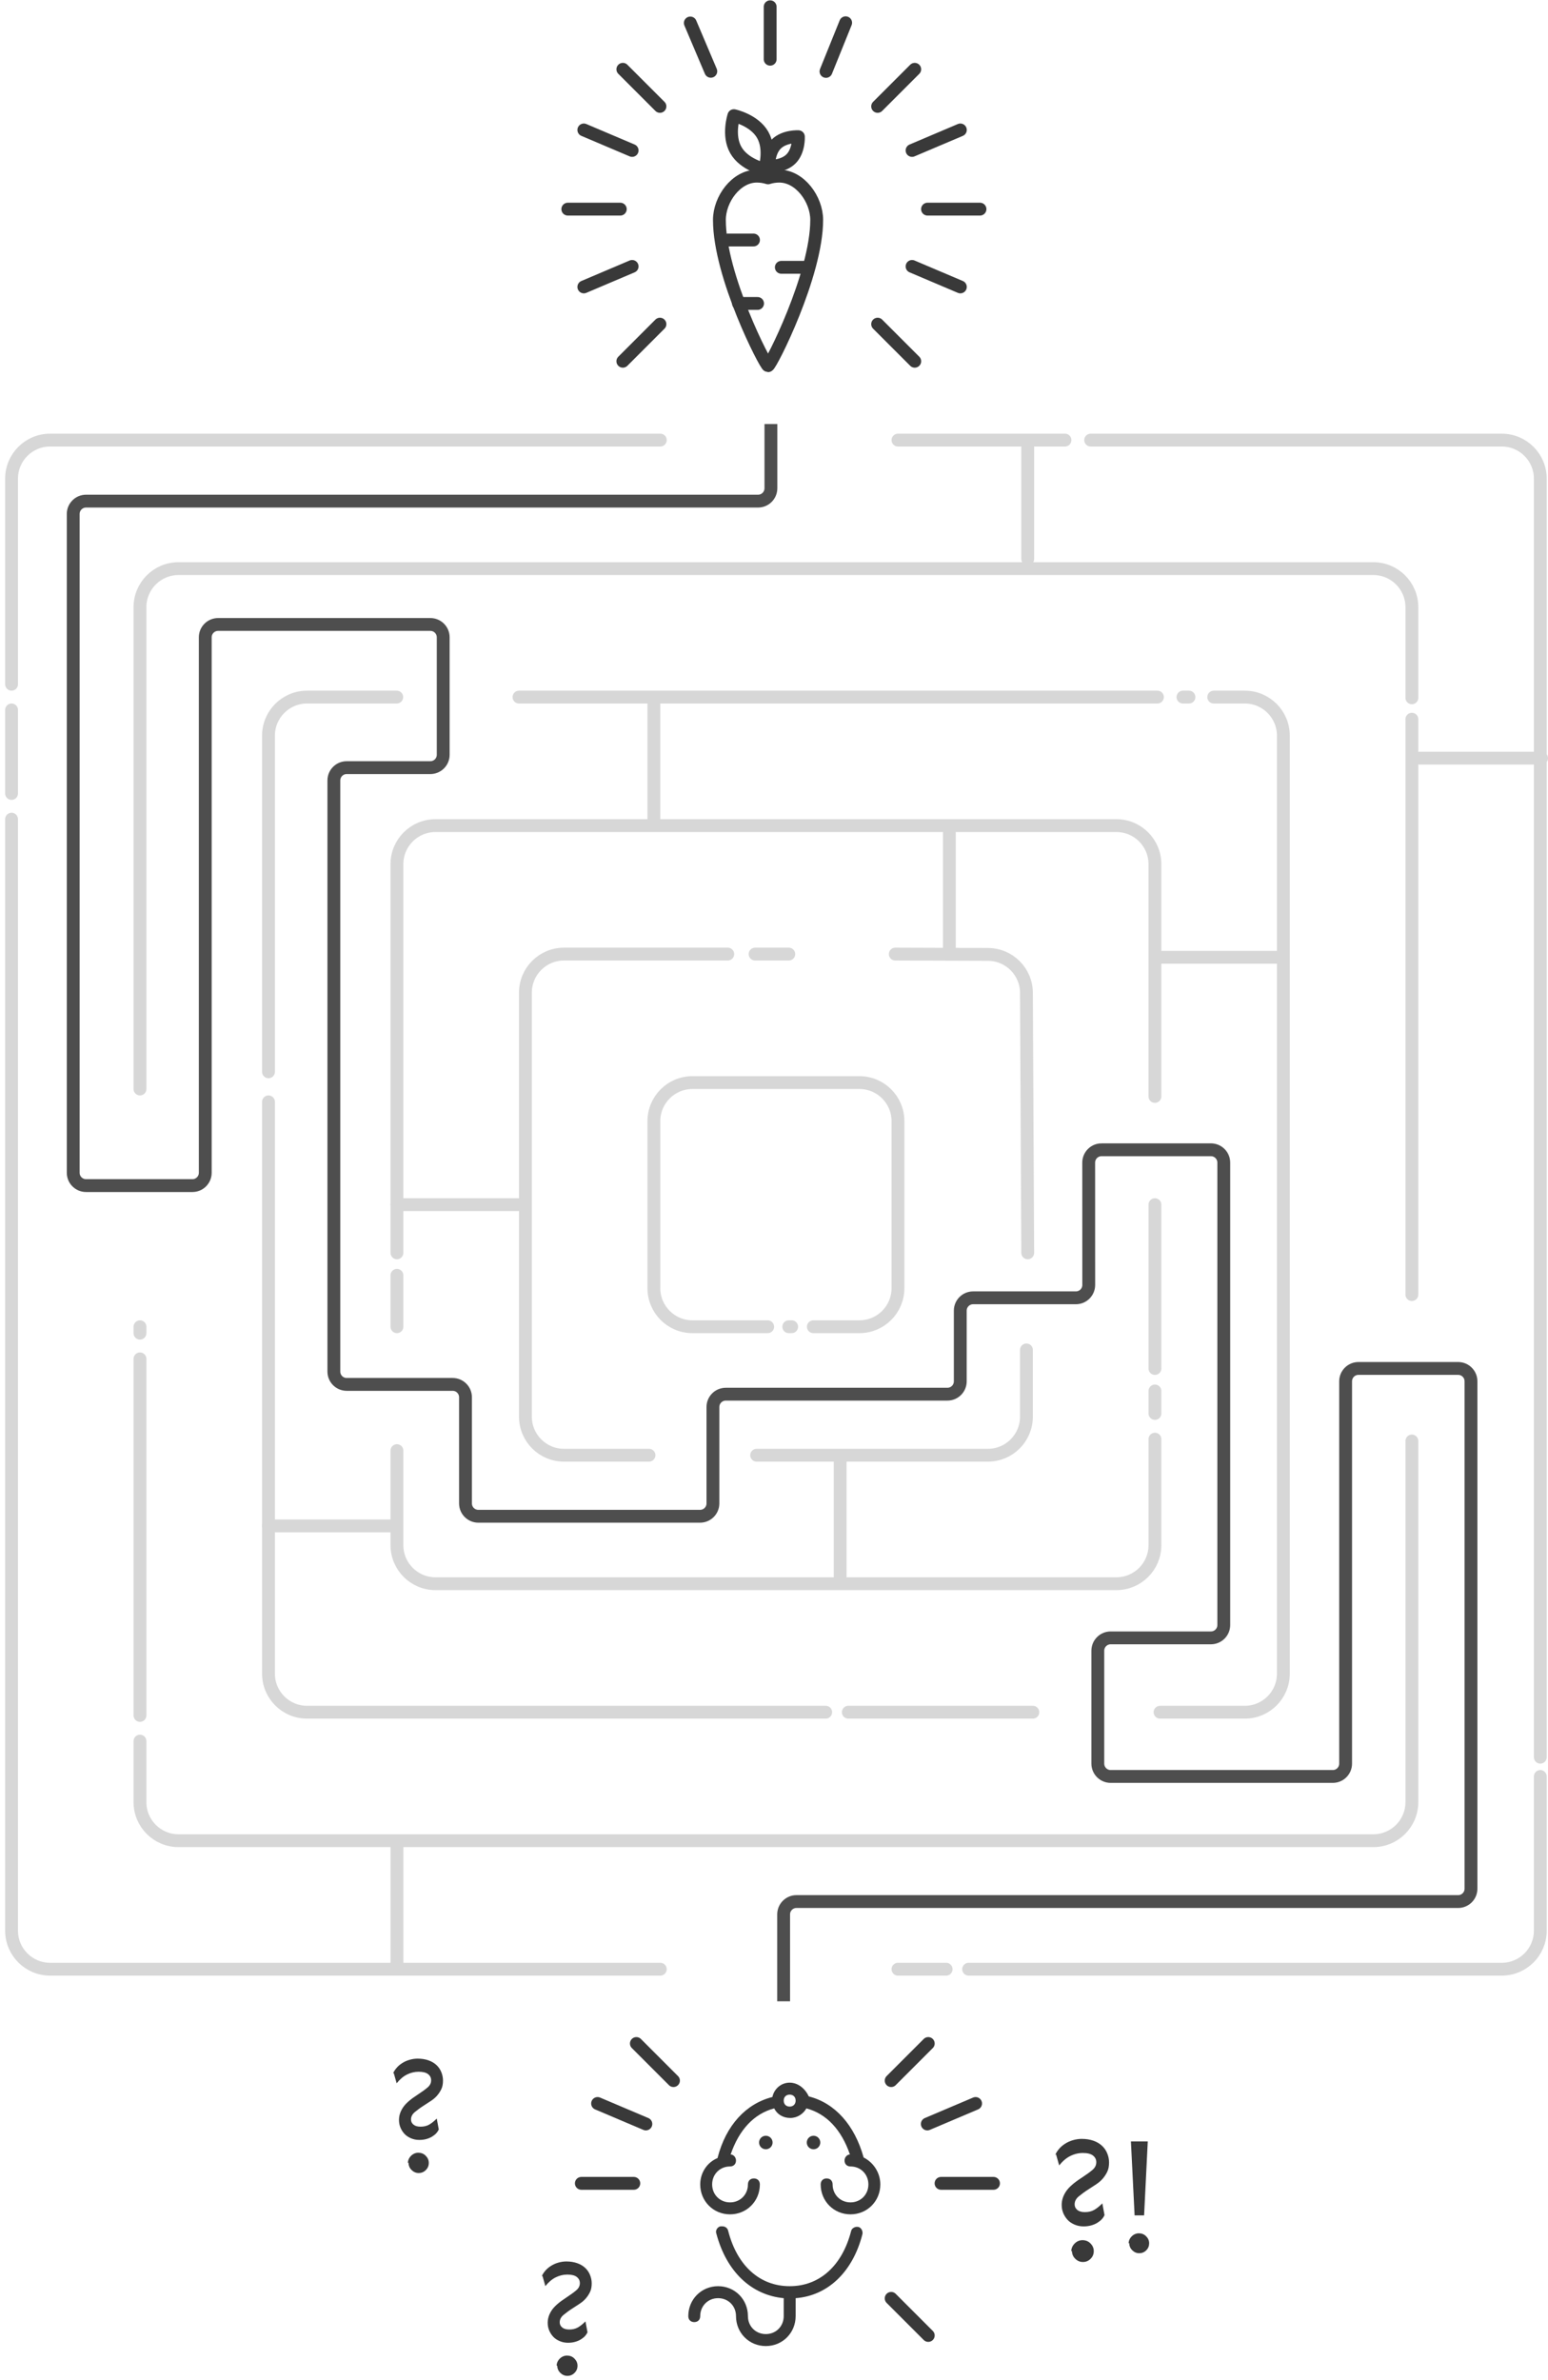 <?xml version="1.0" encoding="UTF-8"?>
<svg width="229px" height="352px" viewBox="0 0 229 352" version="1.1" xmlns="http://www.w3.org/2000/svg" xmlns:xlink="http://www.w3.org/1999/xlink">
    <!-- Generator: Sketch 45.2 (43514) - http://www.bohemiancoding.com/sketch -->
    <title>Group 7</title>
    <desc>Created with Sketch.</desc>
    <defs></defs>
    <g id="Page-1" stroke="none" stroke-width="1" fill="none" fill-rule="evenodd">
        <g id="FirmaFerma_search_mobile_not_find" transform="translate(-46, -192)">
            <g id="Group-7" transform="translate(46, 192)">
                <g id="Group-3">
                    <g id="Page-1-Copy-13" transform="translate(106.423, 17.105)" stroke="#393939" stroke-width="1.9" stroke-linecap="round" stroke-linejoin="round">
                        <path d="M11.686,3.113 C11.686,3.113 11.8,5.187 10.592,6.395 C9.383,7.604 7.311,7.489 7.311,7.489 C7.311,7.489 7.196,5.415 8.405,4.207 C9.612,2.999 11.686,3.113 11.686,3.113 Z" id="Stroke-1"></path>
                        <path d="M1.276,18.394 L5.043,18.394" id="Stroke-3"></path>
                        <path d="M9.16,22.433 L12.926,22.433" id="Stroke-5"></path>
                        <path d="M2.829,27.778 L5.646,27.778" id="Stroke-7"></path>
                        <path d="M8.857,8.946 C8.28,8.946 7.722,9.037 7.197,9.201 C6.672,9.037 6.114,8.946 5.536,8.946 C2.479,8.946 0,12.367 0,15.424 C0,23.739 6.836,36.984 7.197,36.984 C7.586,36.984 14.393,23.562 14.393,15.424 C14.393,12.367 11.915,8.946 8.857,8.946 Z" id="Stroke-9"></path>
                        <path d="M2.142,-0 C2.142,-0 1.178,2.911 2.435,5.102 C3.69,7.291 6.69,7.929 6.69,7.929 C6.69,7.929 7.654,5.016 6.398,2.828 C5.142,0.638 2.142,-0 2.142,-0 Z" id="Stroke-11"></path>
                    </g>
                    <g id="mouse" transform="translate(116.025, 327.519) rotate(-180) translate(-116.025, -327.519) translate(101.772, 308.039)" fill-rule="nonzero" fill="#393939">
                        <ellipse id="Oval" cx="16.988" cy="30.106" rx="1" ry="1"></ellipse>
                        <ellipse id="Oval" cx="9.93" cy="30.106" rx="1" ry="1"></ellipse>
                        <path d="M16.988,1.771 C18.488,1.771 19.635,2.922 19.635,4.427 C19.635,6.907 21.575,8.855 24.046,8.855 C26.516,8.855 28.457,6.907 28.457,4.427 C28.457,3.896 28.104,3.542 27.574,3.542 C27.045,3.542 26.692,3.896 26.692,4.427 C26.692,5.933 25.545,7.084 24.046,7.084 C22.546,7.084 21.399,5.933 21.399,4.427 C21.399,1.948 19.458,0 16.988,0 C14.518,0 12.577,1.948 12.577,4.427 L12.577,7.084 C7.813,7.438 4.108,10.98 2.696,16.559 C2.608,17.001 2.873,17.533 3.314,17.621 C3.755,17.71 4.284,17.444 4.372,17.001 C5.696,11.866 9.048,8.855 13.459,8.855 C17.87,8.855 21.223,11.866 22.546,17.001 C22.634,17.444 22.987,17.71 23.428,17.71 C23.516,17.71 23.605,17.71 23.693,17.71 C24.134,17.621 24.487,17.09 24.31,16.647 C22.811,10.98 19.105,7.527 14.341,7.084 L14.341,4.427 C14.341,2.922 15.488,1.771 16.988,1.771 Z" id="Shape"></path>
                        <path d="M22.281,19.481 C19.811,19.481 17.87,21.429 17.87,23.908 C17.87,24.439 18.223,24.794 18.752,24.794 C19.282,24.794 19.634,24.439 19.634,23.908 C19.634,22.403 20.781,21.252 22.281,21.252 C23.781,21.252 24.928,22.403 24.928,23.908 C24.928,25.413 23.781,26.565 22.281,26.565 C21.752,26.565 21.399,26.919 21.399,27.45 C21.399,27.893 21.752,28.335 22.193,28.335 C20.958,31.966 18.752,34.357 15.753,35.154 C15.312,34.268 14.43,33.737 13.371,33.737 C12.312,33.737 11.43,34.357 10.989,35.154 C7.989,34.357 5.784,31.966 4.549,28.335 C4.99,28.335 5.343,27.893 5.343,27.45 C5.343,26.919 4.99,26.565 4.461,26.565 C2.961,26.565 1.814,25.413 1.814,23.908 C1.814,22.403 2.961,21.252 4.461,21.252 C5.961,21.252 7.107,22.403 7.107,23.908 C7.107,24.439 7.46,24.794 7.99,24.794 C8.519,24.794 8.872,24.439 8.872,23.908 C8.872,21.429 6.931,19.481 4.461,19.481 C1.991,19.481 0.05,21.429 0.05,23.908 C0.05,25.679 1.108,27.184 2.52,27.893 C3.843,32.674 6.754,35.951 10.636,36.925 C11.165,38.076 12.224,38.961 13.459,38.961 C14.694,38.961 15.753,38.076 16.017,36.836 C19.899,35.862 22.899,32.674 24.134,27.804 C25.634,27.184 26.692,25.679 26.692,23.908 C26.692,21.429 24.751,19.481 22.281,19.481 Z M13.459,37.19 C12.93,37.19 12.577,36.836 12.577,36.305 C12.577,35.774 12.93,35.419 13.459,35.419 C13.988,35.419 14.341,35.774 14.341,36.305 C14.341,36.836 13.988,37.19 13.459,37.19 Z" id="Shape"></path>
                    </g>
                    <g id="Group-27" opacity="0.2" transform="translate(0, 63.669)" stroke="#393939" stroke-width="1.9" stroke-linecap="round" stroke-linejoin="round">
                        <path d="M135.421,265.127 L82.003,265.127 C78.855,265.127 76.302,262.574 76.302,259.425 L76.302,82.674 C76.302,79.525 78.855,76.972 82.003,76.972 L91.03,76.972 M94.831,76.972 L147.568,76.972 M151.368,76.972 L152.319,76.972" id="Path-7-Copy-13" transform="translate(114.31, 170.575) rotate(-90) translate(-114.31, -170.575) "></path>
                        <path d="M91.505,-19.956 L162.771,-19.956 C165.92,-19.956 168.472,-17.403 168.472,-14.254 L168.472,162.497 C168.472,165.646 165.92,168.199 162.771,168.199 L149.363,168.199 M146.201,168.199 L71.528,168.199 L68.489,168.199 L61.099,168.199" id="Path-9-Copy-8" transform="translate(114.785, 74.122) rotate(-90) translate(-114.785, -74.122) "></path>
                        <path d="M227.86,226.641 L203.155,226.641 M199.354,226.641 L138.541,226.641 C135.392,226.641 132.839,224.088 132.839,220.939 L132.839,31.834 M132.839,28.983 L132.839,6.177 C132.839,3.028 135.392,0.475 138.541,0.475 L217.408,0.475 M220.734,0.475 L227.86,0.475" id="Path-7-Copy-14" transform="translate(180.35, 114.033) rotate(-180) translate(-180.35, -114.033) "></path>
                        <path d="M0.761,1.425 L91.03,1.425 C94.179,1.425 96.732,3.978 96.732,7.127 L96.732,171.525 M96.732,175.326 L96.732,187.68 M96.732,191.481 L96.732,221.89 C96.732,225.038 94.179,227.591 91.03,227.591 L0.761,227.591" id="Path-9-Copy-9" transform="translate(49.221, 114.508) rotate(-180) translate(-49.221, -114.508) "></path>
                        <path d="M189.852,188.63 L95.405,188.63 M91.63,188.63 L90.741,188.63 M87.076,188.63 L82.478,188.63 C79.33,188.63 76.777,186.077 76.777,182.928 L76.777,44.188 C76.777,41.039 79.33,38.486 82.478,38.486 L95.02,38.486" id="Path-7-Copy-15" transform="translate(133.314, 114.033) rotate(-180) translate(-133.314, -114.033) "></path>
                        <path d="M39.719,40.387 L67.017,40.387 M70.366,40.387 L147.093,40.387 C150.241,40.387 152.794,42.939 152.794,46.088 L152.794,130.663 M152.794,135.108 L152.794,184.829 C152.794,187.978 150.241,190.53 147.093,190.53 L133.819,190.53" id="Path-9-Copy-10" transform="translate(96.256, 114.983) rotate(-180) translate(-96.256, -114.983) "></path>
                        <path d="M143.292,198.133 L119.061,198.133 M115.736,198.133 L112.41,198.133 M108.609,198.133 L92.931,198.133 C89.782,198.133 87.229,195.58 87.229,192.431 L87.229,91.702 C87.229,88.553 89.782,86 92.931,86 L106.914,86" id="Path-7-Copy-16" transform="translate(115.261, 142.541) rotate(-90) translate(-115.261, -142.541) "></path>
                        <path d="M77.252,39.912 L84.854,39.912 M88.18,39.912 L145.667,39.912 C148.816,39.912 151.368,42.464 151.368,45.613 L151.368,146.343 C151.368,149.491 148.816,152.044 145.667,152.044 L111.314,152.044" id="Path-9-Copy-11" transform="translate(114.31, 95.503) rotate(-90) translate(-114.31, -95.503) "></path>
                        <path d="M152.033,151.569 L117.826,151.569 C114.677,151.569 112.124,149.016 112.124,145.867 L112.124,135.993 M111.935,121.635 L112.124,83.198 C112.124,80.057 114.665,77.507 117.805,77.496 L131.527,77.448" id="Path-7-Copy-17" transform="translate(131.984, 114.508) scale(1, -1) rotate(-180) translate(-131.984, -114.508) "></path>
                        <path d="M77.727,77.448 L82.712,77.448 M86.754,77.448 L110.985,77.448 C114.133,77.448 116.686,80 116.686,83.149 L116.686,145.867 C116.686,149.016 114.133,151.569 110.985,151.569 L98.407,151.569" id="Path-9-Copy-12" transform="translate(97.207, 114.508) scale(1, -1) rotate(-180) translate(-97.207, -114.508) "></path>
                        <path d="M109.248,132.564 L102.433,132.564 C99.284,132.564 96.732,130.011 96.732,126.862 L96.732,102.155 C96.732,99.006 99.284,96.453 102.433,96.453 L127.138,96.453 C130.287,96.453 132.839,99.006 132.839,102.155 L132.839,126.862 C132.839,130.011 130.287,132.564 127.138,132.564 L116.005,132.564 M112.885,132.564 L112.459,132.564" id="Path-9-Copy-13" transform="translate(114.785, 114.983) scale(1, -1) rotate(-180) translate(-114.785, -114.983) "></path>
                        <path d="M67.275,218.088 L50.171,218.088" id="Path-10-Copy-2" transform="translate(58.723, 218.088) rotate(-90) translate(-58.723, -218.088) "></path>
                        <path d="M115.736,161.072 L132.839,161.072" id="Path-11-Copy-3" transform="translate(124.288, 161.072) scale(1, -1) rotate(-90) translate(-124.288, -161.072) "></path>
                        <path d="M148.993,67.945 L131.889,67.945" id="Path-12-Copy-3" transform="translate(140.441, 67.945) rotate(-90) translate(-140.441, -67.945) "></path>
                        <path d="M143.481,10.453 L160.585,10.453" id="Path-13-Copy-2" transform="translate(152.033, 10.453) scale(1, -1) rotate(-90) translate(-152.033, -10.453) "></path>
                        <path d="M88.18,48.939 L105.283,48.939" id="Path-14-Copy-2" transform="translate(96.732, 48.939) scale(1, -1) rotate(-90) translate(-96.732, -48.939) "></path>
                        <path d="M67.75,105.481 L67.75,123.536" id="Path-15-Copy-3" transform="translate(67.75, 114.508) rotate(-90) translate(-67.75, -114.508) "></path>
                        <path d="M48.746,152.994 L48.746,171.05" id="Path-15-Copy-4" transform="translate(48.746, 162.022) rotate(-90) translate(-48.746, -162.022) "></path>
                        <path d="M180.064,68.895 L180.064,86.95" id="Path-17-Copy-3" transform="translate(180.064, 77.923) rotate(-90) translate(-180.064, -77.923) "></path>
                        <path d="M219.023,39.436 L219.023,57.492" id="Path-17-Copy-4" transform="translate(219.023, 48.464) rotate(-90) translate(-219.023, -48.464) "></path>
                    </g>
                    <path d="M115.925,296.011 L115.925,283.153 L115.925,283.153 C115.925,282.104 116.776,281.253 117.825,281.253 L215.707,281.253 L215.707,281.253 C216.757,281.253 217.607,280.402 217.607,279.353 L217.607,204.303 L217.607,204.303 C217.607,203.254 216.757,202.403 215.707,202.403 L200.962,202.403 L200.962,202.403 C199.913,202.403 199.062,203.254 199.062,204.303 L199.062,260.851 L199.062,260.851 C199.062,261.901 198.212,262.751 197.162,262.751 L164.304,262.751 L164.304,262.751 C163.255,262.751 162.404,261.901 162.404,260.851 L162.404,244.152 L162.404,244.152 C162.404,243.103 163.255,242.252 164.304,242.252 L179.137,242.252 L179.137,242.252 C180.186,242.252 181.037,241.402 181.037,240.352 L181.037,171.961 L181.037,171.961 C181.037,170.911 180.186,170.061 179.137,170.061 L162.954,170.061 L162.954,170.06 C161.904,170.06 161.054,170.911 161.054,171.96 C161.054,171.96 161.054,171.96 161.054,171.961 L161.06,190.056 L161.06,190.056 C161.06,191.105 160.21,191.956 159.161,191.956 C159.161,191.956 159.16,191.956 159.16,191.956 L143.956,191.956 L143.956,191.956 C142.907,191.956 142.056,192.806 142.056,193.856 L142.056,204.31 L142.056,204.31 C142.056,205.359 141.205,206.21 140.156,206.21 L107.365,206.21 L107.365,206.21 C106.316,206.21 105.465,207.061 105.465,208.11 L105.465,222.365 L105.465,222.365 C105.465,223.415 104.614,224.265 103.565,224.265 L70.762,224.265 L70.762,224.265 C69.712,224.265 68.862,223.415 68.862,222.365 L68.862,206.663 L68.862,206.663 C68.862,205.613 68.011,204.763 66.962,204.763 L51.288,204.763 L51.288,204.763 C50.238,204.763 49.388,203.912 49.388,202.863 L49.388,115.438 L49.388,115.438 C49.388,114.389 50.238,113.538 51.288,113.538 L63.664,113.538 L63.664,113.538 C64.714,113.538 65.564,112.687 65.564,111.638 L65.564,94.263 L65.564,94.263 C65.564,93.213 64.714,92.363 63.664,92.363 L32.265,92.363 L32.265,92.363 C31.216,92.363 30.365,93.213 30.365,94.263 L30.365,173.459 L30.365,173.459 C30.365,174.508 29.514,175.359 28.465,175.359 L12.731,175.359 L12.731,175.359 C11.682,175.359 10.831,174.508 10.831,173.459 L10.831,76.02 L10.831,76.02 C10.831,74.971 11.682,74.12 12.731,74.12 L112.142,74.12 L112.142,74.12 C113.192,74.12 114.042,73.269 114.042,72.22 L114.042,62.718" id="Path-18" stroke="#393939" stroke-width="1.9" opacity="0.89"></path>
                    <g id="Group-28" transform="translate(116.472, 323.715) rotate(-180) translate(-116.472, -323.715) translate(85.972, 301.215)" stroke="#393939" stroke-width="1.9" stroke-linecap="round" stroke-linejoin="round">
                        <path d="M57.092,27.162 L57.092,19.401" id="Line-Copy-2" transform="translate(57.092, 23.282) rotate(-270) translate(-57.092, -23.282) "></path>
                        <path d="M3.88,27.162 L3.88,19.401" id="Line-Copy-3" transform="translate(3.88, 23.282) rotate(-270) translate(-3.88, -23.282) "></path>
                        <path d="M12.396,45.102 L12.396,37.342" id="Line-Copy-3" transform="translate(12.396, 41.222) rotate(-315) translate(-12.396, -41.222) "></path>
                        <path d="M12.396,7.408 L12.396,-0.353" id="Line-Copy-2" transform="translate(12.396, 3.528) rotate(-45) translate(-12.396, -3.528) "></path>
                        <path d="M50.088,45.102 L50.088,37.342" id="Line-Copy-3" transform="translate(50.088, 41.222) rotate(-45) translate(-50.088, -41.222) "></path>
                        <path d="M6.222,37.459 L6.222,29.699" id="Line-Copy-3" transform="translate(6.222, 33.579) rotate(67) translate(-6.222, -33.579) "></path>
                        <path d="M54.999,37.459 L54.999,29.699" id="Line-Copy-2" transform="translate(54.999, 33.579) rotate(113) translate(-54.999, -33.579) "></path>
                    </g>
                    <g id="Group-28" transform="translate(114.472, 27.215) rotate(-180) translate(-114.472, -27.215) translate(83.972, 0.215)" stroke="#393939" stroke-width="1.9" stroke-linecap="round" stroke-linejoin="round">
                        <path d="M31.04,53.215 L31.04,45.455" id="Line-Copy"></path>
                        <path d="M57.092,27.162 L57.092,19.401" id="Line-Copy-2" transform="translate(57.092, 23.282) rotate(-270) translate(-57.092, -23.282) "></path>
                        <path d="M3.88,27.162 L3.88,19.401" id="Line-Copy-3" transform="translate(3.88, 23.282) rotate(-270) translate(-3.88, -23.282) "></path>
                        <path d="M50.088,7.408 L50.088,-0.353" id="Line-Copy-2" transform="translate(50.088, 3.528) rotate(-315) translate(-50.088, -3.528) "></path>
                        <path d="M12.396,45.102 L12.396,37.342" id="Line-Copy-3" transform="translate(12.396, 41.222) rotate(-315) translate(-12.396, -41.222) "></path>
                        <path d="M12.396,7.408 L12.396,-0.353" id="Line-Copy-2" transform="translate(12.396, 3.528) rotate(-45) translate(-12.396, -3.528) "></path>
                        <path d="M50.088,45.102 L50.088,37.342" id="Line-Copy-3" transform="translate(50.088, 41.222) rotate(-45) translate(-50.088, -41.222) "></path>
                        <path d="M41.337,51.123 L41.337,43.362" id="Line-Copy-3" transform="translate(41.337, 47.243) rotate(-23) translate(-41.337, -47.243) "></path>
                        <path d="M21.327,51.131 L21.327,43.37" id="Line-Copy-3" transform="translate(21.327, 47.251) rotate(22) translate(-21.327, -47.251) "></path>
                        <path d="M6.477,37.359 L6.477,29.599" id="Line-Copy-3" transform="translate(6.477, 33.479) rotate(67) translate(-6.477, -33.479) "></path>
                        <path d="M6.477,17.173 L6.477,9.413" id="Line-Copy-4" transform="translate(6.477, 13.293) scale(1, -1) rotate(67) translate(-6.477, -13.293) "></path>
                        <path d="M55.032,37.359 L55.032,29.599" id="Line-Copy-2" transform="translate(55.032, 33.479) rotate(113) translate(-55.032, -33.479) "></path>
                        <path d="M55.032,17.173 L55.032,9.413" id="Line-Copy-5" transform="translate(55.032, 13.293) scale(1, -1) rotate(113) translate(-55.032, -13.293) "></path>
                    </g>
                </g>
                <g id="Group-4" transform="translate(156, 316)" fill="#393939">
                    <path d="M11.845,11.673 L13.25,11.673 L13.793,0.731 L11.301,0.731 L11.845,11.673 Z M11.052,15.75 C11.052,16.158 11.188,16.52 11.483,16.815 C11.777,17.11 12.117,17.268 12.525,17.268 C12.932,17.268 13.272,17.132 13.567,16.838 C13.861,16.543 13.997,16.203 13.997,15.796 C13.997,15.388 13.839,15.048 13.544,14.754 C13.25,14.459 12.887,14.323 12.479,14.323 C12.072,14.323 11.709,14.482 11.415,14.776 C11.12,15.071 10.962,15.433 10.962,15.841 L11.052,15.75 Z" id="!"></path>
                    <path d="M2.575,16.903 C2.575,17.35 2.724,17.747 3.047,18.07 C3.37,18.393 3.743,18.567 4.19,18.567 C4.637,18.567 5.01,18.418 5.333,18.095 C5.656,17.772 5.805,17.4 5.805,16.952 C5.805,16.505 5.631,16.132 5.308,15.809 C4.985,15.486 4.588,15.337 4.14,15.337 C3.693,15.337 3.296,15.511 2.973,15.834 C2.65,16.157 2.476,16.555 2.476,17.002 L2.575,16.903 Z M0.215,2.616 L0.687,4.281 C1.184,3.66 1.73,3.188 2.327,2.889 C2.923,2.591 3.544,2.442 4.19,2.442 C4.861,2.442 5.358,2.566 5.681,2.815 C6.004,3.063 6.178,3.386 6.178,3.809 C6.178,4.231 6.004,4.604 5.631,4.927 C5.258,5.25 4.712,5.647 3.991,6.119 C2.873,6.84 2.103,7.511 1.681,8.157 C1.258,8.803 1.059,9.449 1.059,10.12 C1.059,10.542 1.134,10.94 1.283,11.312 C1.432,11.685 1.656,12.033 1.929,12.331 C2.202,12.629 2.55,12.853 2.948,13.027 C3.345,13.201 3.792,13.3 4.289,13.3 C4.712,13.3 5.084,13.25 5.432,13.151 C5.78,13.052 6.078,12.927 6.352,12.753 C6.625,12.579 6.849,12.406 7.022,12.207 C7.196,12.008 7.321,11.809 7.395,11.635 L7.072,9.896 C6.65,10.318 6.252,10.641 5.855,10.865 C5.457,11.089 5.01,11.188 4.488,11.188 C4.016,11.188 3.643,11.089 3.37,10.865 C3.097,10.641 2.973,10.368 2.973,10.045 C2.973,9.598 3.171,9.2 3.594,8.853 C4.016,8.505 4.488,8.157 5.035,7.809 C5.432,7.561 5.805,7.312 6.178,7.064 C6.55,6.815 6.873,6.542 7.147,6.219 C7.42,5.896 7.644,5.548 7.818,5.175 C7.991,4.803 8.066,4.355 8.066,3.834 C8.066,3.362 7.967,2.914 7.793,2.492 C7.619,2.07 7.37,1.697 7.022,1.374 C6.675,1.051 6.252,0.802 5.755,0.628 C5.258,0.455 4.687,0.355 4.016,0.355 C3.569,0.355 3.122,0.43 2.699,0.554 C2.277,0.678 1.904,0.852 1.556,1.076 C1.208,1.299 0.91,1.548 0.662,1.846 C0.413,2.144 0.215,2.442 0.09,2.765 L0.215,2.616 Z" id="?"></path>
                </g>
                <path d="M82.432,349.859 C82.432,350.275 82.57,350.644 82.871,350.944 C83.171,351.244 83.517,351.406 83.932,351.406 C84.348,351.406 84.694,351.268 84.994,350.967 C85.294,350.667 85.433,350.321 85.433,349.906 C85.433,349.49 85.271,349.144 84.971,348.844 C84.671,348.544 84.302,348.405 83.886,348.405 C83.471,348.405 83.101,348.567 82.801,348.867 C82.501,349.167 82.34,349.536 82.34,349.952 L82.432,349.859 Z M80.239,336.587 L80.678,338.133 C81.139,337.556 81.647,337.117 82.201,336.84 C82.755,336.563 83.332,336.425 83.932,336.425 C84.556,336.425 85.017,336.54 85.317,336.771 C85.617,337.002 85.779,337.302 85.779,337.695 C85.779,338.087 85.617,338.433 85.271,338.733 C84.925,339.033 84.417,339.403 83.748,339.841 C82.709,340.511 81.993,341.134 81.601,341.734 C81.209,342.334 81.024,342.934 81.024,343.558 C81.024,343.95 81.093,344.319 81.232,344.666 C81.37,345.012 81.578,345.335 81.832,345.612 C82.086,345.889 82.409,346.097 82.778,346.258 C83.148,346.42 83.563,346.512 84.025,346.512 C84.417,346.512 84.763,346.466 85.087,346.374 C85.41,346.282 85.687,346.166 85.941,346.005 C86.195,345.843 86.402,345.681 86.564,345.497 C86.725,345.312 86.841,345.127 86.91,344.966 L86.61,343.35 C86.218,343.742 85.848,344.042 85.479,344.25 C85.11,344.458 84.694,344.55 84.209,344.55 C83.771,344.55 83.425,344.458 83.171,344.25 C82.917,344.042 82.801,343.789 82.801,343.488 C82.801,343.073 82.986,342.704 83.378,342.38 C83.771,342.057 84.209,341.734 84.717,341.411 C85.087,341.18 85.433,340.949 85.779,340.718 C86.125,340.488 86.425,340.234 86.679,339.934 C86.933,339.634 87.141,339.31 87.303,338.964 C87.464,338.618 87.533,338.202 87.533,337.718 C87.533,337.279 87.441,336.864 87.279,336.471 C87.118,336.079 86.887,335.732 86.564,335.432 C86.241,335.132 85.848,334.901 85.387,334.74 C84.925,334.578 84.394,334.486 83.771,334.486 C83.355,334.486 82.94,334.555 82.547,334.671 C82.155,334.786 81.809,334.948 81.486,335.155 C81.162,335.363 80.885,335.594 80.655,335.871 C80.424,336.148 80.239,336.425 80.124,336.725 L80.239,336.587 Z" id="?" fill="#393939"></path>
                <path d="M60.432,319.859 C60.432,320.275 60.57,320.644 60.871,320.944 C61.171,321.244 61.517,321.406 61.932,321.406 C62.348,321.406 62.694,321.268 62.994,320.967 C63.294,320.667 63.433,320.321 63.433,319.906 C63.433,319.49 63.271,319.144 62.971,318.844 C62.671,318.544 62.302,318.405 61.886,318.405 C61.471,318.405 61.101,318.567 60.801,318.867 C60.501,319.167 60.34,319.536 60.34,319.952 L60.432,319.859 Z M58.239,306.587 L58.678,308.133 C59.139,307.556 59.647,307.117 60.201,306.84 C60.755,306.563 61.332,306.425 61.932,306.425 C62.556,306.425 63.017,306.54 63.317,306.771 C63.617,307.002 63.779,307.302 63.779,307.695 C63.779,308.087 63.617,308.433 63.271,308.733 C62.925,309.033 62.417,309.403 61.748,309.841 C60.709,310.511 59.993,311.134 59.601,311.734 C59.209,312.334 59.024,312.934 59.024,313.558 C59.024,313.95 59.093,314.319 59.232,314.666 C59.37,315.012 59.578,315.335 59.832,315.612 C60.086,315.889 60.409,316.097 60.778,316.258 C61.148,316.42 61.563,316.512 62.025,316.512 C62.417,316.512 62.763,316.466 63.087,316.374 C63.41,316.282 63.687,316.166 63.941,316.005 C64.195,315.843 64.402,315.681 64.564,315.497 C64.725,315.312 64.841,315.127 64.91,314.966 L64.61,313.35 C64.218,313.742 63.848,314.042 63.479,314.25 C63.11,314.458 62.694,314.55 62.209,314.55 C61.771,314.55 61.425,314.458 61.171,314.25 C60.917,314.042 60.801,313.789 60.801,313.488 C60.801,313.073 60.986,312.704 61.378,312.38 C61.771,312.057 62.209,311.734 62.717,311.411 C63.087,311.18 63.433,310.949 63.779,310.718 C64.125,310.488 64.425,310.234 64.679,309.934 C64.933,309.634 65.141,309.31 65.303,308.964 C65.464,308.618 65.533,308.202 65.533,307.718 C65.533,307.279 65.441,306.864 65.279,306.471 C65.118,306.079 64.887,305.732 64.564,305.432 C64.241,305.132 63.848,304.901 63.387,304.74 C62.925,304.578 62.394,304.486 61.771,304.486 C61.355,304.486 60.94,304.555 60.547,304.671 C60.155,304.786 59.809,304.948 59.486,305.155 C59.162,305.363 58.885,305.594 58.655,305.871 C58.424,306.148 58.239,306.425 58.124,306.725 L58.239,306.587 Z" id="?" fill="#393939"></path>
            </g>
        </g>
    </g>
</svg>
